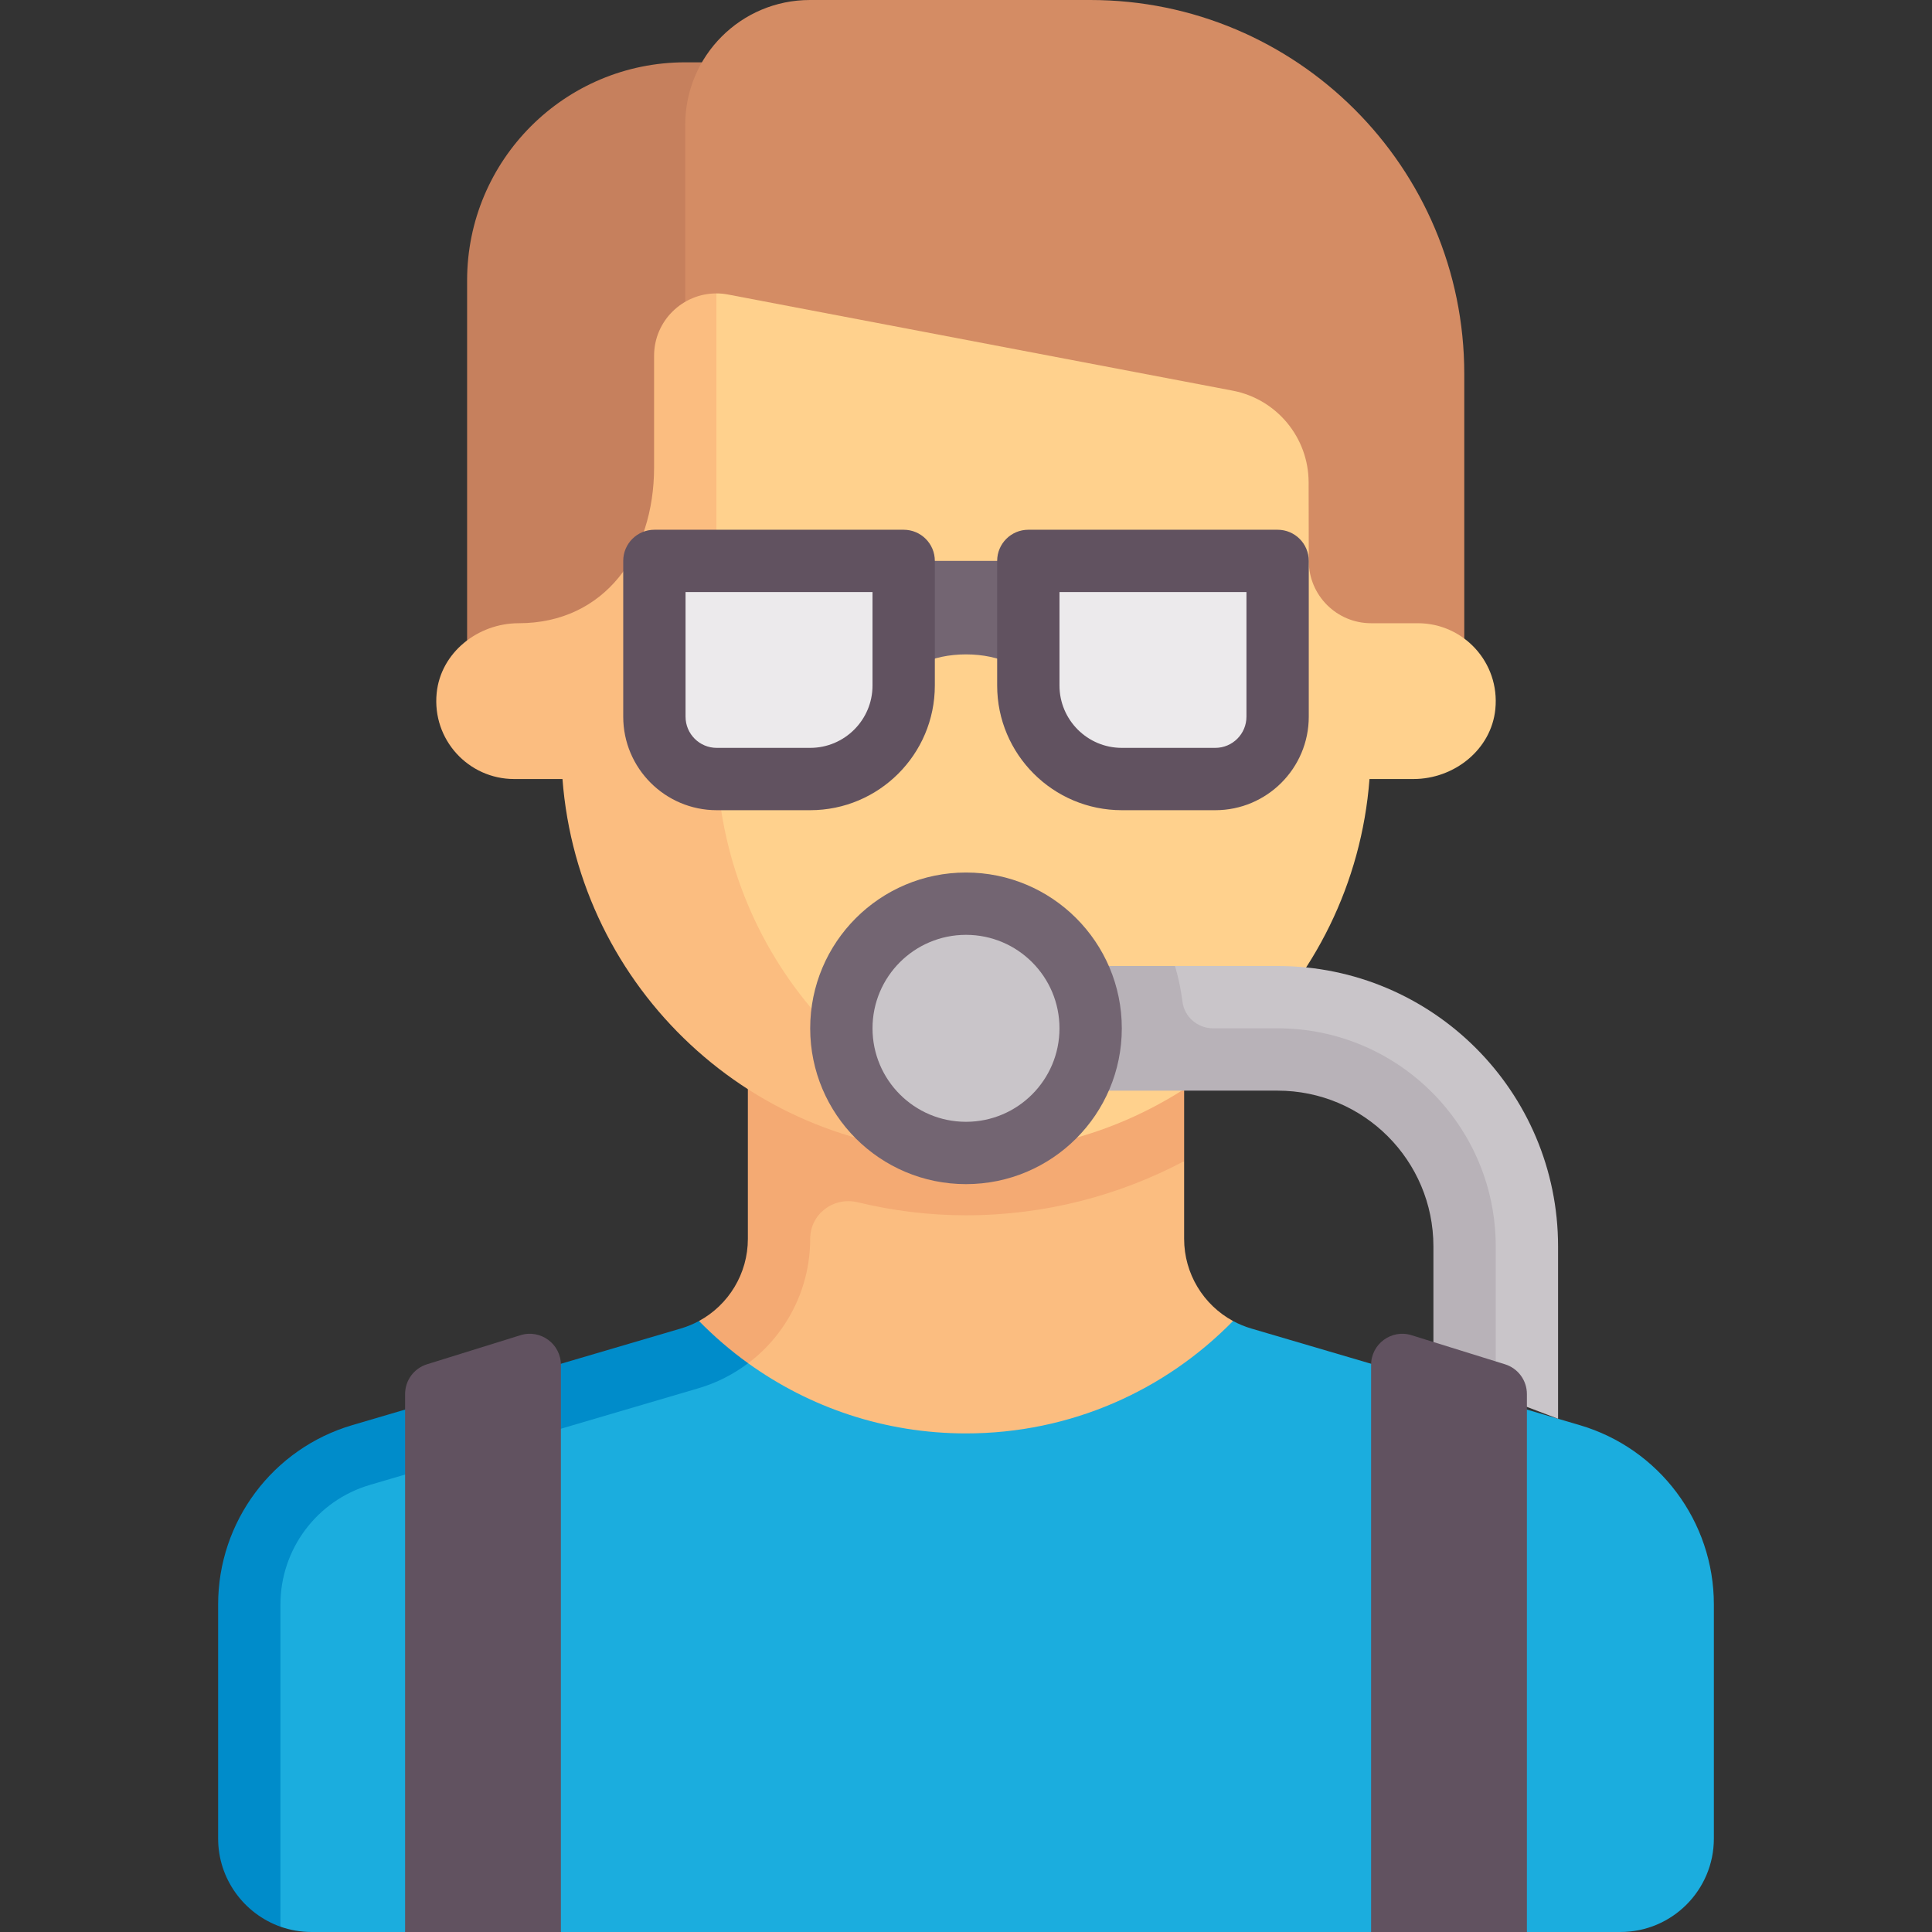 <svg id="Capa_1" enable-background="new 0 0 512 512" height="512" viewBox="0 0 512 512" width="512" xmlns="http://www.w3.org/2000/svg"><rect x="0" y="0" width="512" height="512" fill="#333333" stroke="none"/><g><path d="m326.764 350.079c-7.864-4.265-12.958-12.559-12.958-21.777v-20.591l-103.658-6.289-17.593 66.461 120.543 54.733z" fill="#fbbd80"/><path d="m198.194 247.742v80.559c0 9.217-5.092 17.509-12.954 21.775l4.955 15.948c14.75-6.55 24.515-21.248 24.515-37.722 0-6.591 6.203-11.235 12.61-9.684 9.201 2.228 18.791 3.447 28.681 3.447 20.89 0 40.542-5.222 57.806-14.354v-59.968h-115.613z" fill="#f4aa73"/><path d="m418.626 377.668-87.035-25.599c-1.696-.499-3.318-1.173-4.826-1.991-17.99 18.393-43.003 29.792-70.764 29.792-21.559 0-41.489-6.904-57.744-18.602l-17.846.268-87.035 25.599c-21.087 6.202-30.701 25.555-30.701 47.535v52.556l11.65 23.365c2.583.913 5.362 1.409 8.257 1.409h24.774l21.78-14.018 19.509 14.018h214.71l21.743-11.846 19.547 11.846h24.774c13.682 0 24.774-11.092 24.774-24.774v-62.023c.001-21.98-14.48-41.333-35.567-47.535z" fill="#1badde"/><path d="m185.24 350.076c-1.509.817-3.134 1.494-4.83 1.993l-87.036 25.599c-21.087 6.202-35.568 25.555-35.568 47.535v62.022c0 10.771 6.916 19.955 16.516 23.367v-85.391c0-14.651 9.651-27.55 23.706-31.685l87.046-25.607c4.889-1.438 9.286-3.697 13.18-6.642-4.658-3.356-9.008-7.094-13.014-11.191z" fill="#008cca"/><path d="m181.596 16.516h49.548v156.903h-107.355v-99.096c0-31.926 25.881-57.807 57.807-57.807z" fill="#c6805d"/><path d="m214.628 0h74.323c54.73 0 99.097 44.367 99.097 99.097v82.581h-206.452v-148.646c0-18.243 14.789-33.032 33.032-33.032z" fill="#d48c64"/><path d="m375.742 165.161h-12.387c-9.122 0-16.516-7.395-16.516-16.517l-.041-20.831c-.024-11.876-8.472-22.065-20.139-24.287l-133.715-25.47c-1.041-.198-2.074-.295-3.09-.297l-25.534 128.693c0 25.685 35.178 99.097 91.68 99.097s102.702-43.678 106.932-99.097h11.63c10.8 0 20.642-7.771 21.718-18.517 1.238-12.358-8.433-22.774-20.538-22.774z" fill="#ffd18d"/><path d="m239.484 148.645v33.032c0-4.561 7.395-8.258 16.516-8.258s16.516 3.697 16.516 8.258v-33.032z" fill="#736572"/><path d="m387.379 322.924v43.346l25.525 9.716v-45.663c0-41.047-33.275-74.323-74.323-74.323h-27.2l-9.034 25.634h43.741c22.804 0 41.291 18.486 41.291 41.29z" fill="#c9c5c9"/><path d="m338.581 272.516h-17.093c-4.091 0-7.614-2.997-8.119-7.057-.403-3.243-1.077-6.402-1.988-9.459h-47.123v33.032h74.323c22.804 0 41.29 18.486 41.29 41.29v35.947l16.516 4.858v-40.805c0-31.925-25.881-57.806-57.806-57.806z" fill="#b8b2b8"/><path d="m189.854 198.194v-120.434c-8.913-.014-16.516 7.224-16.516 16.521v29.59c0 22.804-13.095 41.29-35.899 41.29-10.799 0-20.641 7.77-21.718 18.515-1.238 12.358 8.432 22.775 20.537 22.775h12.804c4.23 55.419 50.435 99.097 106.938 99.097 7.092 0 14.021-.692 20.726-2.005-49.485-9.568-86.872-53.07-86.872-105.349z" fill="#fbbd80"/><path d="m214.71 214.71h-24.774c-13.661 0-24.774-11.113-24.774-24.774v-41.29c0-4.565 3.694-8.258 8.258-8.258h66.065c4.565 0 8.258 3.694 8.258 8.258v33.032c-.001 18.217-14.816 33.032-33.033 33.032z" fill="#615260"/><circle cx="256" cy="272.516" fill="#736572" r="41.29"/><path d="m137.934 353.843-24.774 7.706c-3.453 1.074-5.805 4.27-5.805 7.886v142.565h41.29v-150.271c0-5.567-5.395-9.539-10.711-7.886z" fill="#615260"/><circle cx="256" cy="272.516" fill="#c9c5c9" r="24.774"/><path d="m374.066 353.843 24.774 7.706c3.453 1.074 5.805 4.27 5.805 7.886v142.565h-41.29v-150.271c0-5.567 5.395-9.539 10.711-7.886z" fill="#615260"/><path d="m181.677 156.903v33.032c0 4.556 3.702 8.258 8.258 8.258h24.774c9.105 0 16.516-7.411 16.516-16.516v-24.774z" fill="#eceaec"/><path d="m297.29 214.71h24.774c13.661 0 24.774-11.113 24.774-24.774v-41.29c0-4.565-3.694-8.258-8.258-8.258h-66.065c-4.565 0-8.258 3.694-8.258 8.258v33.032c.001 18.217 14.816 33.032 33.033 33.032z" fill="#615260"/><path d="m330.323 156.903v33.032c0 4.556-3.702 8.258-8.258 8.258h-24.775c-9.105 0-16.516-7.411-16.516-16.516v-24.774z" fill="#eceaec"/></g></svg>